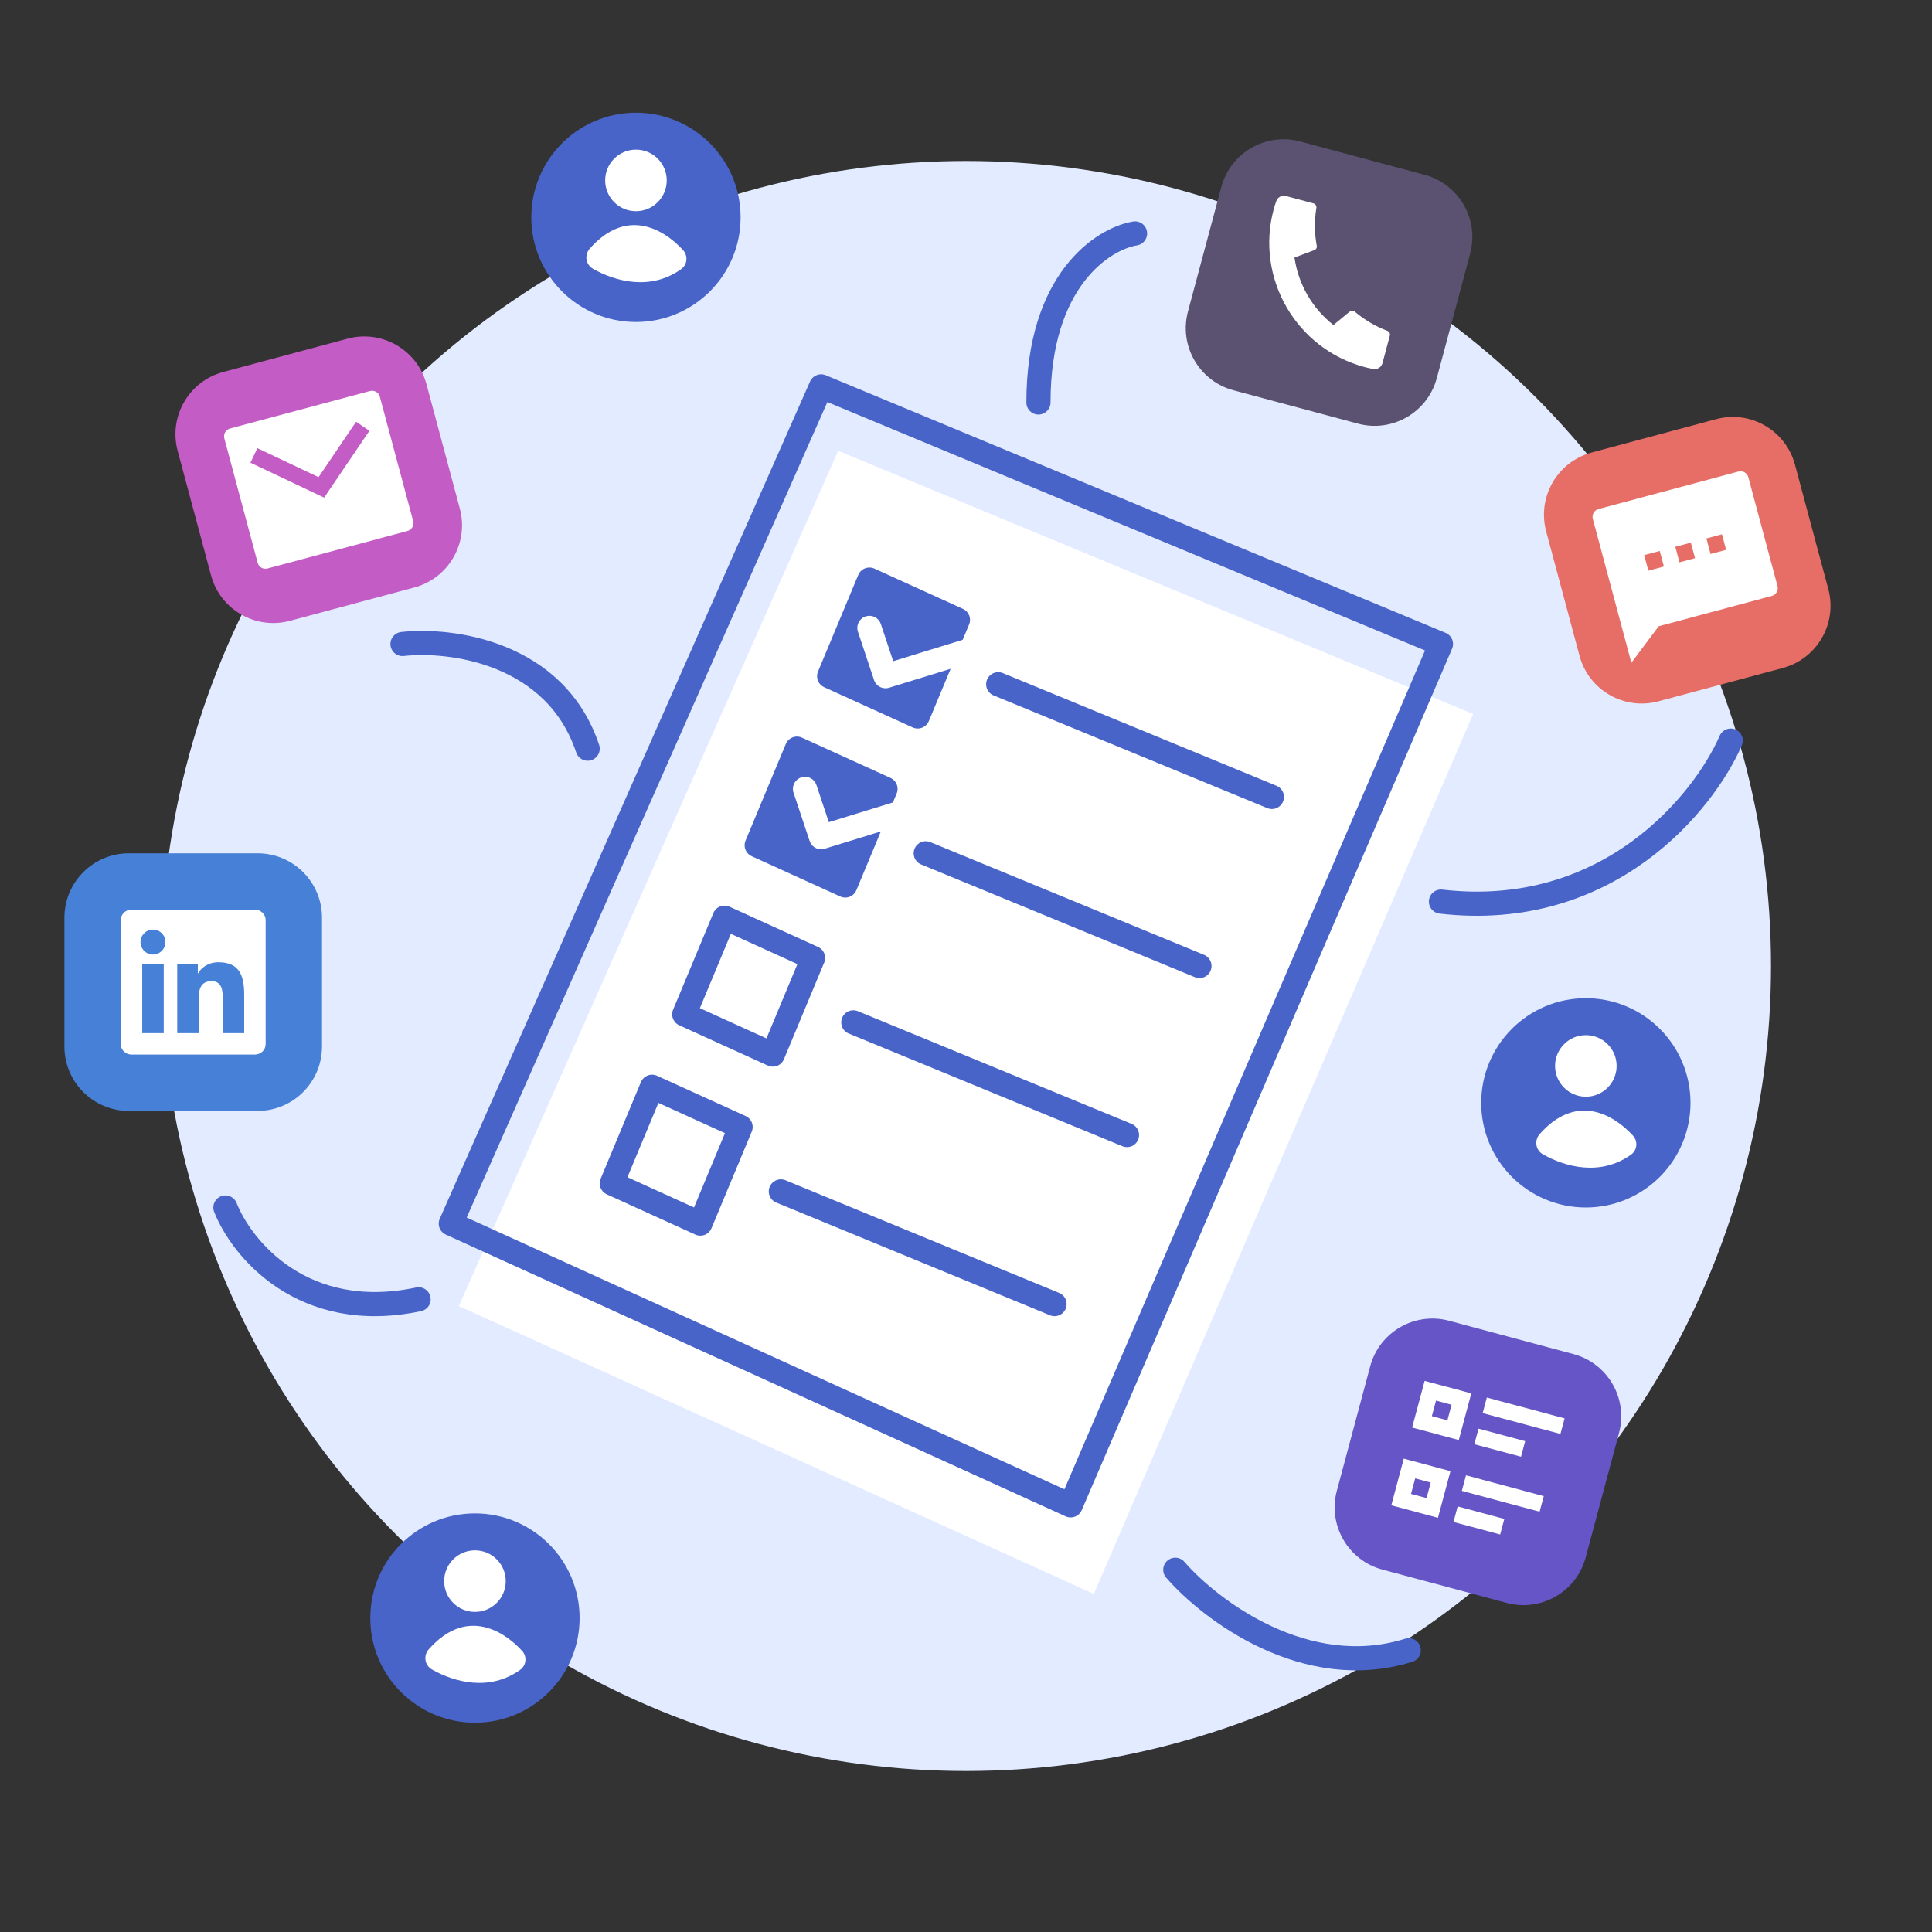 <svg width="120" height="120" viewBox="0 0 120 120" fill="none" xmlns="http://www.w3.org/2000/svg">
  <rect x="0" y="0" width="120" height="120" fill="#333333" stroke="none"/>
  <circle cx="60" cy="60" r="50" fill="#E2EBFF" />
  <circle cx="39.5" cy="13.5" r="6.5" fill="#4864C9" />
  <circle cx="39.5" cy="11.206" r="1.912" fill="white" />
  <path
    d="M42.306 16.718C40.393 18.084 38.203 17.474 36.832 16.695C36.376 16.436 36.285 15.833 36.633 15.439C38.863 12.917 41.149 14.15 42.419 15.527C42.747 15.882 42.699 16.437 42.306 16.718Z"
    fill="white" />
  <circle cx="98.5" cy="68.5" r="6.5" fill="#4864C9" />
  <circle cx="98.5" cy="66.206" r="1.912" fill="white" />
  <path
    d="M101.306 71.718C99.393 73.084 97.203 72.474 95.832 71.695C95.376 71.436 95.285 70.833 95.633 70.439C97.863 67.917 100.149 69.15 101.419 70.527C101.747 70.882 101.699 71.437 101.306 71.718Z"
    fill="white" />
  <circle cx="29.5" cy="100.5" r="6.5" fill="#4864C9" />
  <circle cx="29.5" cy="98.206" r="1.912" fill="white" />
  <path
    d="M32.306 103.718C30.393 105.084 28.203 104.474 26.832 103.696C26.375 103.436 26.285 102.833 26.633 102.439C28.863 99.917 31.149 101.15 32.419 102.527C32.747 102.882 32.699 103.437 32.306 103.718Z"
    fill="white" />
  <path d="M52.061 28L91.5 44.345L67.939 99L28.5 81.122L52.061 28Z" fill="white" />
  <path d="M51 24L89.5 40L66.5 93.5L28 76L51 24Z" stroke="#4864C9" stroke-width="1.5" stroke-linecap="round"
    stroke-linejoin="round" />
  <path d="M51.5 42L54 36L59.5 38.5L57 44.5L51.5 42Z" fill="#4864C9" stroke="#4864C9" stroke-width="1.5"
    stroke-linecap="round" stroke-linejoin="round" />
  <path d="M47 52.5L49.5 46.5L55 49L52.5 55L47 52.5Z" fill="#4864C9" stroke="#4864C9" stroke-width="1.5"
    stroke-linecap="round" stroke-linejoin="round" />
  <path d="M42.5 63L45 57L50.5 59.5L48 65.5L42.5 63Z" stroke="#4864C9" stroke-width="1.5" stroke-linecap="round"
    stroke-linejoin="round" />
  <path d="M38 73.5L40.5 67.5L46 70L43.5 76L38 73.5Z" stroke="#4864C9" stroke-width="1.5" stroke-linecap="round"
    stroke-linejoin="round" />
  <path d="M62 42.5L79 49.5" stroke="#4864C9" stroke-width="1.5" stroke-linecap="round" stroke-linejoin="round" />
  <path d="M57.5 53L74.5 60" stroke="#4864C9" stroke-width="1.5" stroke-linecap="round" stroke-linejoin="round" />
  <path d="M53 63.5L70 70.5" stroke="#4864C9" stroke-width="1.5" stroke-linecap="round" stroke-linejoin="round" />
  <path d="M48.5 74L65.5 81" stroke="#4864C9" stroke-width="1.5" stroke-linecap="round" stroke-linejoin="round" />
  <path d="M54 39L55 42L61.5 40" stroke="white" stroke-width="1.5" stroke-linecap="round" stroke-linejoin="round" />
  <path d="M50 49L51 52L57.5 50" stroke="white" stroke-width="1.5" stroke-linecap="round" stroke-linejoin="round" />
  <path
    d="M11.035 28.005C10.463 25.871 11.73 23.678 13.864 23.106L21.591 21.035C23.725 20.463 25.918 21.73 26.49 23.864L28.561 31.591C29.132 33.725 27.866 35.918 25.732 36.49L18.005 38.561C15.871 39.132 13.678 37.866 13.106 35.732L11.035 28.005Z"
    fill="#C35CC5" />
  <g clip-path="url(#clip0_712_22093)">
    <path
      d="M14.287 26.616L22.98 24.287C23.108 24.253 23.244 24.27 23.359 24.337C23.474 24.403 23.558 24.512 23.592 24.64L25.663 32.368C25.697 32.496 25.679 32.632 25.613 32.747C25.547 32.862 25.437 32.946 25.309 32.98L16.616 35.309C16.488 35.344 16.351 35.326 16.236 35.26C16.122 35.193 16.038 35.084 16.004 34.956L13.933 27.229C13.899 27.101 13.917 26.964 13.983 26.849C14.049 26.734 14.159 26.651 14.287 26.616ZM19.786 29.637L15.985 27.837L15.556 28.741L20.133 30.908L22.945 26.759L22.118 26.197L19.786 29.637L19.786 29.637Z"
      fill="white" />
  </g>
  <path
    d="M75.858 11.616C76.43 9.482 78.624 8.216 80.757 8.788L88.485 10.858C90.619 11.43 91.885 13.623 91.313 15.757L89.243 23.485C88.671 25.619 86.478 26.885 84.344 26.313L76.616 24.242C74.482 23.671 73.216 21.477 73.788 19.344L75.858 11.616Z"
    fill="#5A5270" />
  <g clip-path="url(#clip1_712_22093)">
    <path
      d="M86.325 20.85L85.868 22.558C85.835 22.68 85.757 22.785 85.65 22.852C85.542 22.919 85.414 22.943 85.289 22.919C85.074 22.877 84.9 22.839 84.767 22.803C80.499 21.659 77.966 17.273 79.11 13.005C79.145 12.872 79.199 12.701 79.27 12.494C79.312 12.374 79.397 12.275 79.508 12.216C79.62 12.156 79.751 12.141 79.873 12.174L81.581 12.632C81.64 12.648 81.692 12.685 81.726 12.738C81.76 12.79 81.773 12.852 81.763 12.914C81.744 13.028 81.731 13.119 81.722 13.188C81.639 13.884 81.661 14.588 81.788 15.277C81.808 15.386 81.747 15.493 81.644 15.532L80.402 15.997C80.641 17.653 81.507 19.153 82.822 20.188L83.844 19.347C83.886 19.313 83.938 19.294 83.992 19.295C84.046 19.295 84.099 19.315 84.14 19.35C84.673 19.803 85.272 20.174 85.916 20.449C85.981 20.477 86.066 20.511 86.173 20.551C86.231 20.573 86.279 20.616 86.307 20.671C86.335 20.727 86.342 20.79 86.326 20.85L86.325 20.85Z"
      fill="white" />
  </g>
  <path
    d="M85.106 84.864C85.678 82.73 87.871 81.463 90.005 82.035L97.732 84.106C99.866 84.678 101.132 86.871 100.561 89.005L98.49 96.732C97.918 98.866 95.725 100.132 93.591 99.561L85.864 97.49C83.73 96.918 82.463 94.725 83.035 92.591L85.106 84.864Z"
    fill="#6555C6" />
  <g clip-path="url(#clip2_712_22093)">
    <path
      d="M92.35 86.805L97.18 88.099L96.921 89.065L92.091 87.771L92.35 86.805ZM91.833 88.737L94.73 89.513L94.472 90.479L91.574 89.703L91.833 88.737ZM91.056 91.634L95.886 92.928L95.627 93.894L90.797 92.6L91.056 91.634ZM90.538 93.566L93.436 94.343L93.177 95.309L90.28 94.532L90.538 93.566ZM88.487 85.769L91.384 86.546L90.608 89.444L87.71 88.667L88.487 85.769ZM89.194 86.994L88.935 87.96L89.901 88.219L90.16 87.253L89.194 86.994ZM87.192 90.599L90.09 91.376L89.314 94.273L86.416 93.497L87.192 90.599ZM87.9 91.824L87.641 92.79L88.607 93.049L88.865 92.083L87.9 91.824Z"
      fill="white" />
  </g>
  <path
    d="M4 57C4 54.791 5.791 53 8 53H16C18.209 53 20 54.791 20 57V65C20 67.209 18.209 69 16 69H8C5.791 69 4 67.209 4 65V57Z"
    fill="#4680D7" />
  <path
    d="M15.168 64.169H13.835V62.081C13.835 61.583 13.825 60.942 13.14 60.942C12.445 60.942 12.339 61.484 12.339 62.044V64.169H11.007V59.875H12.287V60.46H12.304C12.483 60.123 12.918 59.767 13.568 59.767C14.918 59.767 15.168 60.656 15.168 61.812V64.169H15.168ZM9.502 59.288C9.4 59.288 9.299 59.268 9.205 59.229C9.111 59.19 9.026 59.133 8.954 59.061C8.882 58.989 8.825 58.904 8.786 58.809C8.747 58.715 8.727 58.615 8.727 58.513C8.728 58.36 8.773 58.21 8.858 58.083C8.943 57.956 9.064 57.857 9.206 57.798C9.347 57.74 9.503 57.724 9.653 57.755C9.803 57.784 9.941 57.858 10.049 57.967C10.157 58.075 10.231 58.213 10.261 58.363C10.29 58.513 10.275 58.669 10.216 58.81C10.158 58.952 10.058 59.072 9.931 59.157C9.804 59.242 9.654 59.288 9.501 59.288H9.502ZM10.169 64.169H8.833V59.875H10.17V64.169H10.169ZM15.835 56.5H8.165C7.796 56.5 7.5 56.79 7.5 57.148V64.852C7.5 65.21 7.797 65.5 8.164 65.5H15.833C16.2 65.5 16.5 65.21 16.5 64.852V57.148C16.5 56.79 16.2 56.5 15.833 56.5H15.835H15.835Z"
    fill="white" />
  <path
    d="M96.035 33.005C95.463 30.871 96.73 28.678 98.864 28.106L106.591 26.035C108.725 25.463 110.918 26.73 111.49 28.864L113.561 36.591C114.132 38.725 112.866 40.918 110.732 41.49L103.005 43.561C100.871 44.132 98.678 42.866 98.106 40.732L96.035 33.005Z"
    fill="#E76E67" />
  <g clip-path="url(#clip3_712_22093)">
    <path
      d="M103.026 38.897L101.327 41.163L98.933 32.229C98.899 32.1 98.917 31.964 98.983 31.849C99.049 31.734 99.159 31.651 99.287 31.616L107.98 29.287C108.108 29.253 108.244 29.27 108.359 29.337C108.474 29.403 108.558 29.512 108.592 29.64L110.404 36.402C110.438 36.53 110.42 36.666 110.354 36.781C110.288 36.896 110.179 36.98 110.05 37.014L103.026 38.897ZM102.124 34.479L102.383 35.445L103.349 35.186L103.09 34.221L102.124 34.479ZM104.056 33.962L104.315 34.928L105.281 34.669L105.022 33.703L104.056 33.962ZM105.988 33.444L106.247 34.41L107.213 34.151L106.954 33.185L105.988 33.444Z"
      fill="white" />
  </g>
  <path d="M14 75C15 77.535 18.8 82.224 26 80.703" stroke="#4864C9" stroke-width="1.5" stroke-linecap="round"
    stroke-linejoin="round" />
  <path d="M107.5 46C105.833 49.833 99.9 57.2 89.5 56" stroke="#4864C9" stroke-width="1.5" stroke-linecap="round"
    stroke-linejoin="round" />
  <path d="M70.5 14.5C68.5 14.833 64.5 17.4 64.5 25" stroke="#4864C9" stroke-width="1.5" stroke-linecap="round"
    stroke-linejoin="round" />
  <path d="M25 40C28 39.667 34.5 40.5 36.5 46.5" stroke="#4864C9" stroke-width="1.5" stroke-linecap="round"
    stroke-linejoin="round" />
  <path d="M73 97.5C75.167 100 81.1 104.5 87.5 102.5" stroke="#4864C9" stroke-width="1.5" stroke-linecap="round"
    stroke-linejoin="round" />
  <defs>
    <clipPath id="clip0_712_22093">
      <rect width="12" height="12" fill="white" transform="translate(12.45 25.555) rotate(-15)" />
    </clipPath>
    <clipPath id="clip1_712_22093">
      <rect width="12" height="12" fill="white" transform="translate(78.308 10.202) rotate(15)" />
    </clipPath>
    <clipPath id="clip2_712_22093">
      <rect width="12" height="12" fill="white" transform="translate(87.555 83.45) rotate(15)" />
    </clipPath>
    <clipPath id="clip3_712_22093">
      <rect width="12" height="12" fill="white" transform="translate(97.45 30.555) rotate(-15)" />
    </clipPath>
  </defs>
</svg>